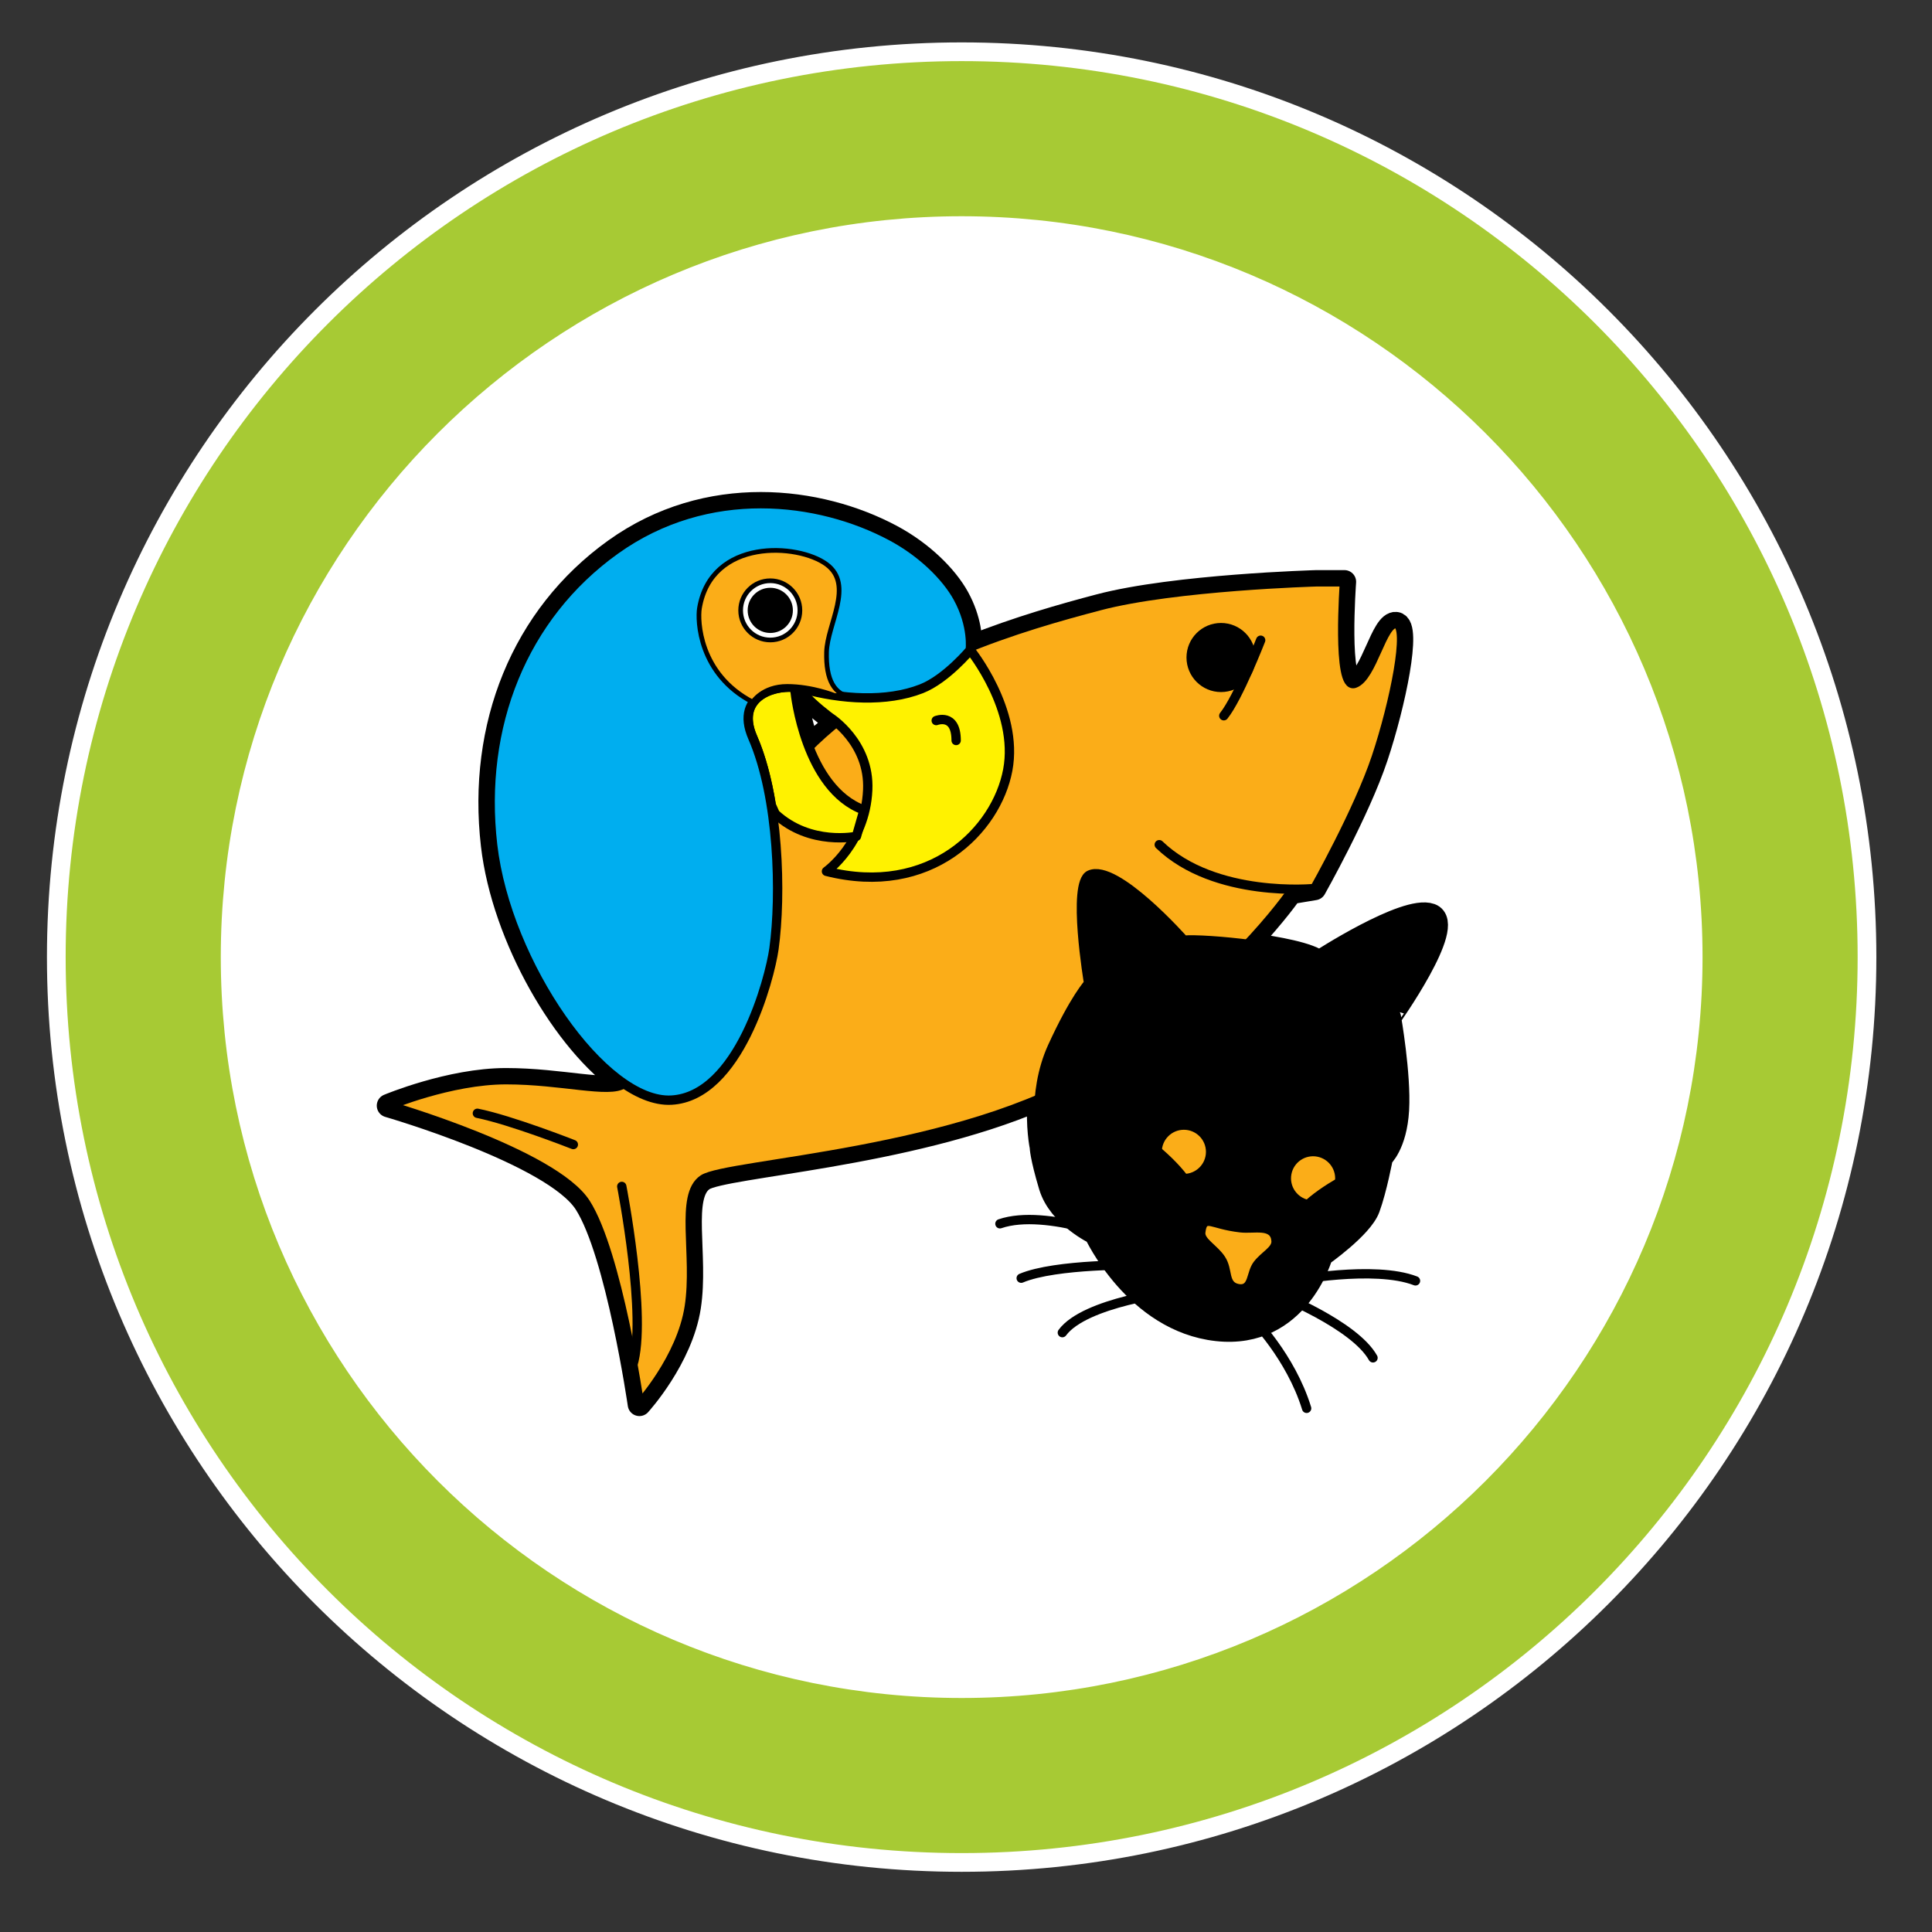<?xml version="1.0" encoding="iso-8859-1"?>
<!-- Generator: Adobe Illustrator 23.0.6, SVG Export Plug-In . SVG Version: 6.00 Build 0)  -->
<svg version="1.1" id="Layer_2" xmlns="http://www.w3.org/2000/svg" xmlns:xlink="http://www.w3.org/1999/xlink" x="0px" y="0px"
	 viewBox="0 0 71.75 71.75" style="enable-background:new 0 0 71.75 71.75;" xml:space="preserve">
<rect x="0" y="0" width="71.75" height="71.75" fill="#333333" stroke="none"/>
<ellipse transform="matrix(0.001 -1 1 0.001 0.534 70.867)" style="fill:#FFFFFF;" cx="35.739" cy="35.166" rx="30.583" ry="30.583"/>
<path style="stroke:#000000;stroke-width:0.869;stroke-linecap:round;stroke-linejoin:round;" d="M53.13,33.984
	c-0.93-0.335-4.136,1.751-4.136,1.751c-0.353-0.295-1.524-0.526-2.663-0.669c1.068-1.143,1.602-1.921,1.602-1.921l0.887-0.148
	c0,0,1.627-2.884,2.292-4.881c0.667-1.997,1.258-4.881,0.74-4.956c-0.518-0.074-0.887,1.997-1.553,2.219
	c-0.666,0.222-0.37-3.772-0.37-3.772h-1.036c0,0-5.251,0.148-8.061,0.888c-1.311,0.345-3.024,0.828-4.793,1.534
	c0.012-0.262-0.004-0.99-0.472-1.84c-0.428-0.776-1.326-1.668-2.462-2.275c-2.692-1.439-6.825-1.95-10.262,0.511
	c-3.435,2.46-5.06,6.547-4.55,10.958c0.398,3.446,2.695,7.361,4.876,8.85c-0.004,0.003-0.01,0.01-0.015,0.014
	c-0.518,0.37-2.292-0.148-4.364-0.148c-2.071,0-4.363,0.962-4.363,0.962s6.139,1.775,7.322,3.624c1.183,1.849,1.997,7.47,1.997,7.47
	s1.554-1.701,1.85-3.624c0.296-1.923-0.37-4.142,0.517-4.733c0.772-0.514,7.525-0.863,12.483-2.987
	c-0.083,1.013,0.078,1.781,0.078,1.781s0,0.335,0.335,1.454c0.335,1.119,1.677,1.751,1.677,1.751s1.489,3.239,4.506,3.575
	c3.017,0.337,3.875-2.756,3.875-2.756s1.49-1.042,1.75-1.75c0.261-0.708,0.484-1.901,0.484-1.901s0.521-0.446,0.596-1.75
	c0.075-1.305-0.298-3.428-0.298-3.428S54.061,34.32,53.13,33.984z M28.325,28.468c0.032,0.114,0.059,0.233,0.087,0.35
	C28.384,28.701,28.357,28.581,28.325,28.468z M30.107,25.643l-0.296,0.075c0.325,0.418,1.022,0.929,1.022,0.929
	s0.1,0.065,0.246,0.188c-0.278,0.225-0.562,0.443-0.821,0.691c-0.072,0.068-0.141,0.144-0.212,0.215
	c-0.408-1.045-0.512-2.022-0.512-2.022l-0.037-0.189c0.112,0.009,0.221,0.024,0.315,0.051
	C29.906,25.606,30.009,25.619,30.107,25.643z M29.479,25.526c-0.038-0.002-0.078,0.002-0.116,0
	C29.401,25.527,29.44,25.523,29.479,25.526z M28.376,25.752c-0.045,0.024-0.088,0.052-0.13,0.081
	C28.288,25.805,28.331,25.777,28.376,25.752z M29.106,25.534c-0.047,0.004-0.093,0.015-0.14,0.023
	C29.014,25.549,29.059,25.538,29.106,25.534z M28.728,25.607c-0.048,0.014-0.095,0.033-0.144,0.051
	C28.633,25.64,28.679,25.621,28.728,25.607z M28.08,25.976c-0.035,0.036-0.069,0.072-0.099,0.113
	C28.011,26.048,28.045,26.012,28.08,25.976z M27.803,26.713c0.001,0.05-0.007,0.095,0,0.149
	C27.795,26.808,27.803,26.764,27.803,26.713z M27.876,26.29c-0.019,0.046-0.042,0.089-0.054,0.14
	C27.834,26.379,27.857,26.336,27.876,26.29z"/>
<path style="fill:#FBAD18;stroke:#000000;stroke-width:0.347;stroke-linecap:round;stroke-linejoin:round;" d="M48.895,21.608
	c0,0-5.251,0.148-8.061,0.888c-2.811,0.74-7.47,2.071-10.577,5.029c-3.106,2.958-5.177,7.913-5.473,9.319
	c-0.295,1.405-1.109,3.032-1.627,3.402c-0.518,0.37-2.292-0.148-4.364-0.148c-2.071,0-4.363,0.962-4.363,0.962
	s6.139,1.775,7.322,3.624c1.183,1.849,1.997,7.47,1.997,7.47s1.554-1.701,1.85-3.624c0.296-1.923-0.37-4.142,0.517-4.733
	c0.888-0.591,9.689-0.962,14.57-4.068c4.882-3.107,7.249-6.583,7.249-6.583l0.887-0.148c0,0,1.627-2.884,2.292-4.881
	c0.667-1.997,1.258-4.881,0.74-4.956c-0.518-0.074-0.887,1.997-1.553,2.219c-0.666,0.222-0.37-3.772-0.37-3.772H48.895z"/>
<path style="fill:none;stroke:#000000;stroke-width:0.347;stroke-linecap:round;stroke-linejoin:round;" d="M48.821,32.997
	c0,0-3.698,0.37-5.769-1.627"/>
<path style="stroke:#000000;stroke-width:0.347;stroke-linecap:round;stroke-linejoin:round;" d="M46.455,24.418
	c0,0.612-0.497,1.11-1.109,1.11c-0.613,0-1.109-0.498-1.109-1.11c0-0.613,0.497-1.109,1.109-1.109
	C45.958,23.309,46.455,23.806,46.455,24.418z"/>
<path style="fill:none;stroke:#000000;stroke-width:0.347;stroke-linecap:round;stroke-linejoin:round;" d="M23.091,44.061
	c0,0,0.949,4.879,0.407,6.64"/>
<path style="fill:none;stroke:#000000;stroke-width:0.347;stroke-linecap:round;stroke-linejoin:round;" d="M46.818,23.776
	c0,0-0.827,2.128-1.369,2.805"/>
<path style="fill:none;stroke:#000000;stroke-width:0.347;stroke-linecap:round;stroke-linejoin:round;" d="M21.292,42.506
	c0,0-2.32-0.912-3.563-1.161"/>
<path style="stroke:#000000;stroke-width:0.347;stroke-linecap:round;stroke-linejoin:round;" d="M43.966,34.916
	c0.746-0.074,4.358,0.261,5.028,0.819c0,0,3.206-2.087,4.136-1.751c0.931,0.336-1.527,3.8-1.527,3.8s0.373,2.123,0.298,3.428
	c-0.075,1.304-0.596,1.75-0.596,1.75s-0.223,1.192-0.484,1.901c-0.261,0.708-1.75,1.75-1.75,1.75s-0.858,3.093-3.875,2.756
	c-3.017-0.336-4.506-3.575-4.506-3.575s-1.342-0.632-1.677-1.751c-0.335-1.118-0.335-1.454-0.335-1.454s-0.409-1.937,0.411-3.724
	c0.819-1.788,1.34-2.347,1.34-2.347s-0.628-3.715,0.038-4.023C41.434,32.048,43.966,34.916,43.966,34.916z"/>
<g>
	<path style="fill:#FBAD18;" d="M43.147,42.777c0-0.453,0.367-0.82,0.819-0.82c0.453,0,0.82,0.367,0.82,0.82
		c0,0.452-0.367,0.819-0.82,0.819"/>
	<path style="fill:none;stroke:#000000;stroke-width:0.174;stroke-linecap:round;stroke-linejoin:round;" d="M42.438,42.218
		c0,0,1.279,0.876,1.853,1.875"/>
</g>
<g>
	<path style="fill:#FBAD18;" d="M49.57,43.913c0.085-0.445-0.208-0.872-0.653-0.958c-0.444-0.083-0.873,0.208-0.957,0.653
		c-0.084,0.445,0.208,0.873,0.654,0.958"/>
	<path style="fill:none;stroke:#000000;stroke-width:0.174;stroke-linecap:round;stroke-linejoin:round;" d="M50.37,43.496
		c0,0-1.419,0.622-2.169,1.496"/>
</g>
<path style="fill:#FBAD18;stroke:#000000;stroke-width:0.174;stroke-linecap:round;stroke-linejoin:round;" d="M46.066,45.683
	c0.512,0.058,1.202-0.166,1.238,0.407c0.019,0.283-0.39,0.461-0.665,0.813c-0.282,0.358-0.167,0.961-0.647,0.869
	c-0.48-0.092-0.28-0.605-0.573-1.054c-0.262-0.402-0.774-0.655-0.74-0.943C44.753,45.165,44.92,45.553,46.066,45.683z"/>
<path style="fill:none;stroke:#000000;stroke-width:0.347;stroke-linecap:round;stroke-linejoin:round;" d="M47.983,47.568
	c0,0,3.058-0.591,4.585,0"/>
<path style="fill:none;stroke:#000000;stroke-width:0.347;stroke-linecap:round;stroke-linejoin:round;" d="M47.44,48.06
	c0,0,2.859,1.134,3.55,2.367"/>
<path style="fill:none;stroke:#000000;stroke-width:0.347;stroke-linecap:round;stroke-linejoin:round;" d="M46.504,48.948
	c0,0,1.43,1.431,2.021,3.354"/>
<path style="fill:none;stroke:#000000;stroke-width:0.347;stroke-linecap:round;stroke-linejoin:round;" d="M41.967,46.138
	c0,0-3.105-1.282-4.832-0.69"/>
<path style="fill:none;stroke:#000000;stroke-width:0.347;stroke-linecap:round;stroke-linejoin:round;" d="M42.313,46.977
	c0,0-3.106-0.051-4.388,0.492"/>
<path style="fill:none;stroke:#000000;stroke-width:0.347;stroke-linecap:round;stroke-linejoin:round;" d="M43.743,47.962
	c-0.148,0-3.452,0.394-4.29,1.529"/>
<path style="fill:#FFF200;stroke:#000000;stroke-width:0.347;stroke-linecap:round;stroke-linejoin:round;" d="M36.033,24.14
	c0,0,1.811,2.229,1.393,4.458c-0.418,2.229-2.879,4.736-6.733,3.761c0,0,1.44-1.022,1.532-3.019
	c0.082-1.767-1.393-2.693-1.393-2.693s-0.697-0.511-1.022-0.929"/>
<path style="fill:#FFF200;stroke:#000000;stroke-width:0.347;stroke-linecap:round;stroke-linejoin:round;" d="M29.495,25.526
	c-0.883-0.07-2.174,0.419-1.542,1.864c0.316,0.722,0.54,1.591,0.688,2.503l0.148,0.33c1.3,1.207,3.018,0.836,3.018,0.836
	l0.279-0.976c-2.183-0.789-2.554-4.365-2.554-4.365L29.495,25.526z"/>
<path style="fill:#00AEEF;stroke:#000000;stroke-width:0.347;stroke-linecap:round;stroke-linejoin:round;" d="M28.743,35.237
	c-0.155,1.108-1.3,5.479-3.808,5.619c-2.508,0.139-6.129-5.062-6.64-9.474c-0.511-4.41,1.114-8.497,4.55-10.958
	c3.437-2.461,7.569-1.95,10.262-0.511c1.136,0.607,2.034,1.499,2.462,2.275c0.585,1.064,0.464,1.95,0.464,1.95
	s-0.896,1.08-1.811,1.44c-1.3,0.51-2.978,0.397-4.411,0c-0.836-0.233-2.57,0.18-1.857,1.81
	C28.929,29.619,29.021,33.24,28.743,35.237z"/>
<path style="fill:#FBAD18;stroke:#000000;stroke-width:0.174;stroke-linecap:round;stroke-linejoin:round;" d="M31.684,25.899
	c-0.716-0.074-1.013-0.667-0.988-1.68c0.026-1.038,1.038-2.496,0-3.261c-1.064-0.786-4.286-0.975-4.72,1.631
	c-0.074,0.444-0.024,2.446,1.977,3.484c0,0,0.365-0.581,1.28-0.581c0.915,0,1.748,0.333,1.748,0.333L31.684,25.899z"/>
<path style="fill:#FFFFFF;stroke:#000000;stroke-width:0.521;stroke-linecap:round;stroke-linejoin:round;" d="M29.533,22.668
	c0,0.512-0.414,0.926-0.926,0.926c-0.512,0-0.927-0.414-0.927-0.926c0-0.512,0.414-0.926,0.927-0.926
	C29.118,21.742,29.533,22.156,29.533,22.668z"/>
<path style="stroke:#FFFFFF;stroke-width:0.174;stroke-linecap:round;stroke-linejoin:round;" d="M29.533,22.668
	c0,0.512-0.414,0.926-0.926,0.926c-0.512,0-0.927-0.414-0.927-0.926c0-0.512,0.414-0.926,0.927-0.926
	C29.118,21.742,29.533,22.156,29.533,22.668z"/>
<path style="fill:none;stroke:#000000;stroke-width:0.347;stroke-linecap:round;stroke-linejoin:round;" d="M34.769,26.76
	c0,0,0.74-0.296,0.74,0.74"/>
<path style="fill:#A7CA34;stroke:#FFFFFF;stroke-width:0.695;" d="M69.336,35.545c0,18.569-15.053,33.622-33.622,33.622
	c-18.569,0-33.623-15.053-33.623-33.622S17.145,1.922,35.714,1.922C54.283,1.922,69.336,16.976,69.336,35.545z M35.714,8.378
	c-15.004,0-27.167,12.163-27.167,27.167S20.71,62.712,35.714,62.712c15.004,0,27.167-12.163,27.167-27.167
	S50.718,8.378,35.714,8.378z"/>
</svg>
